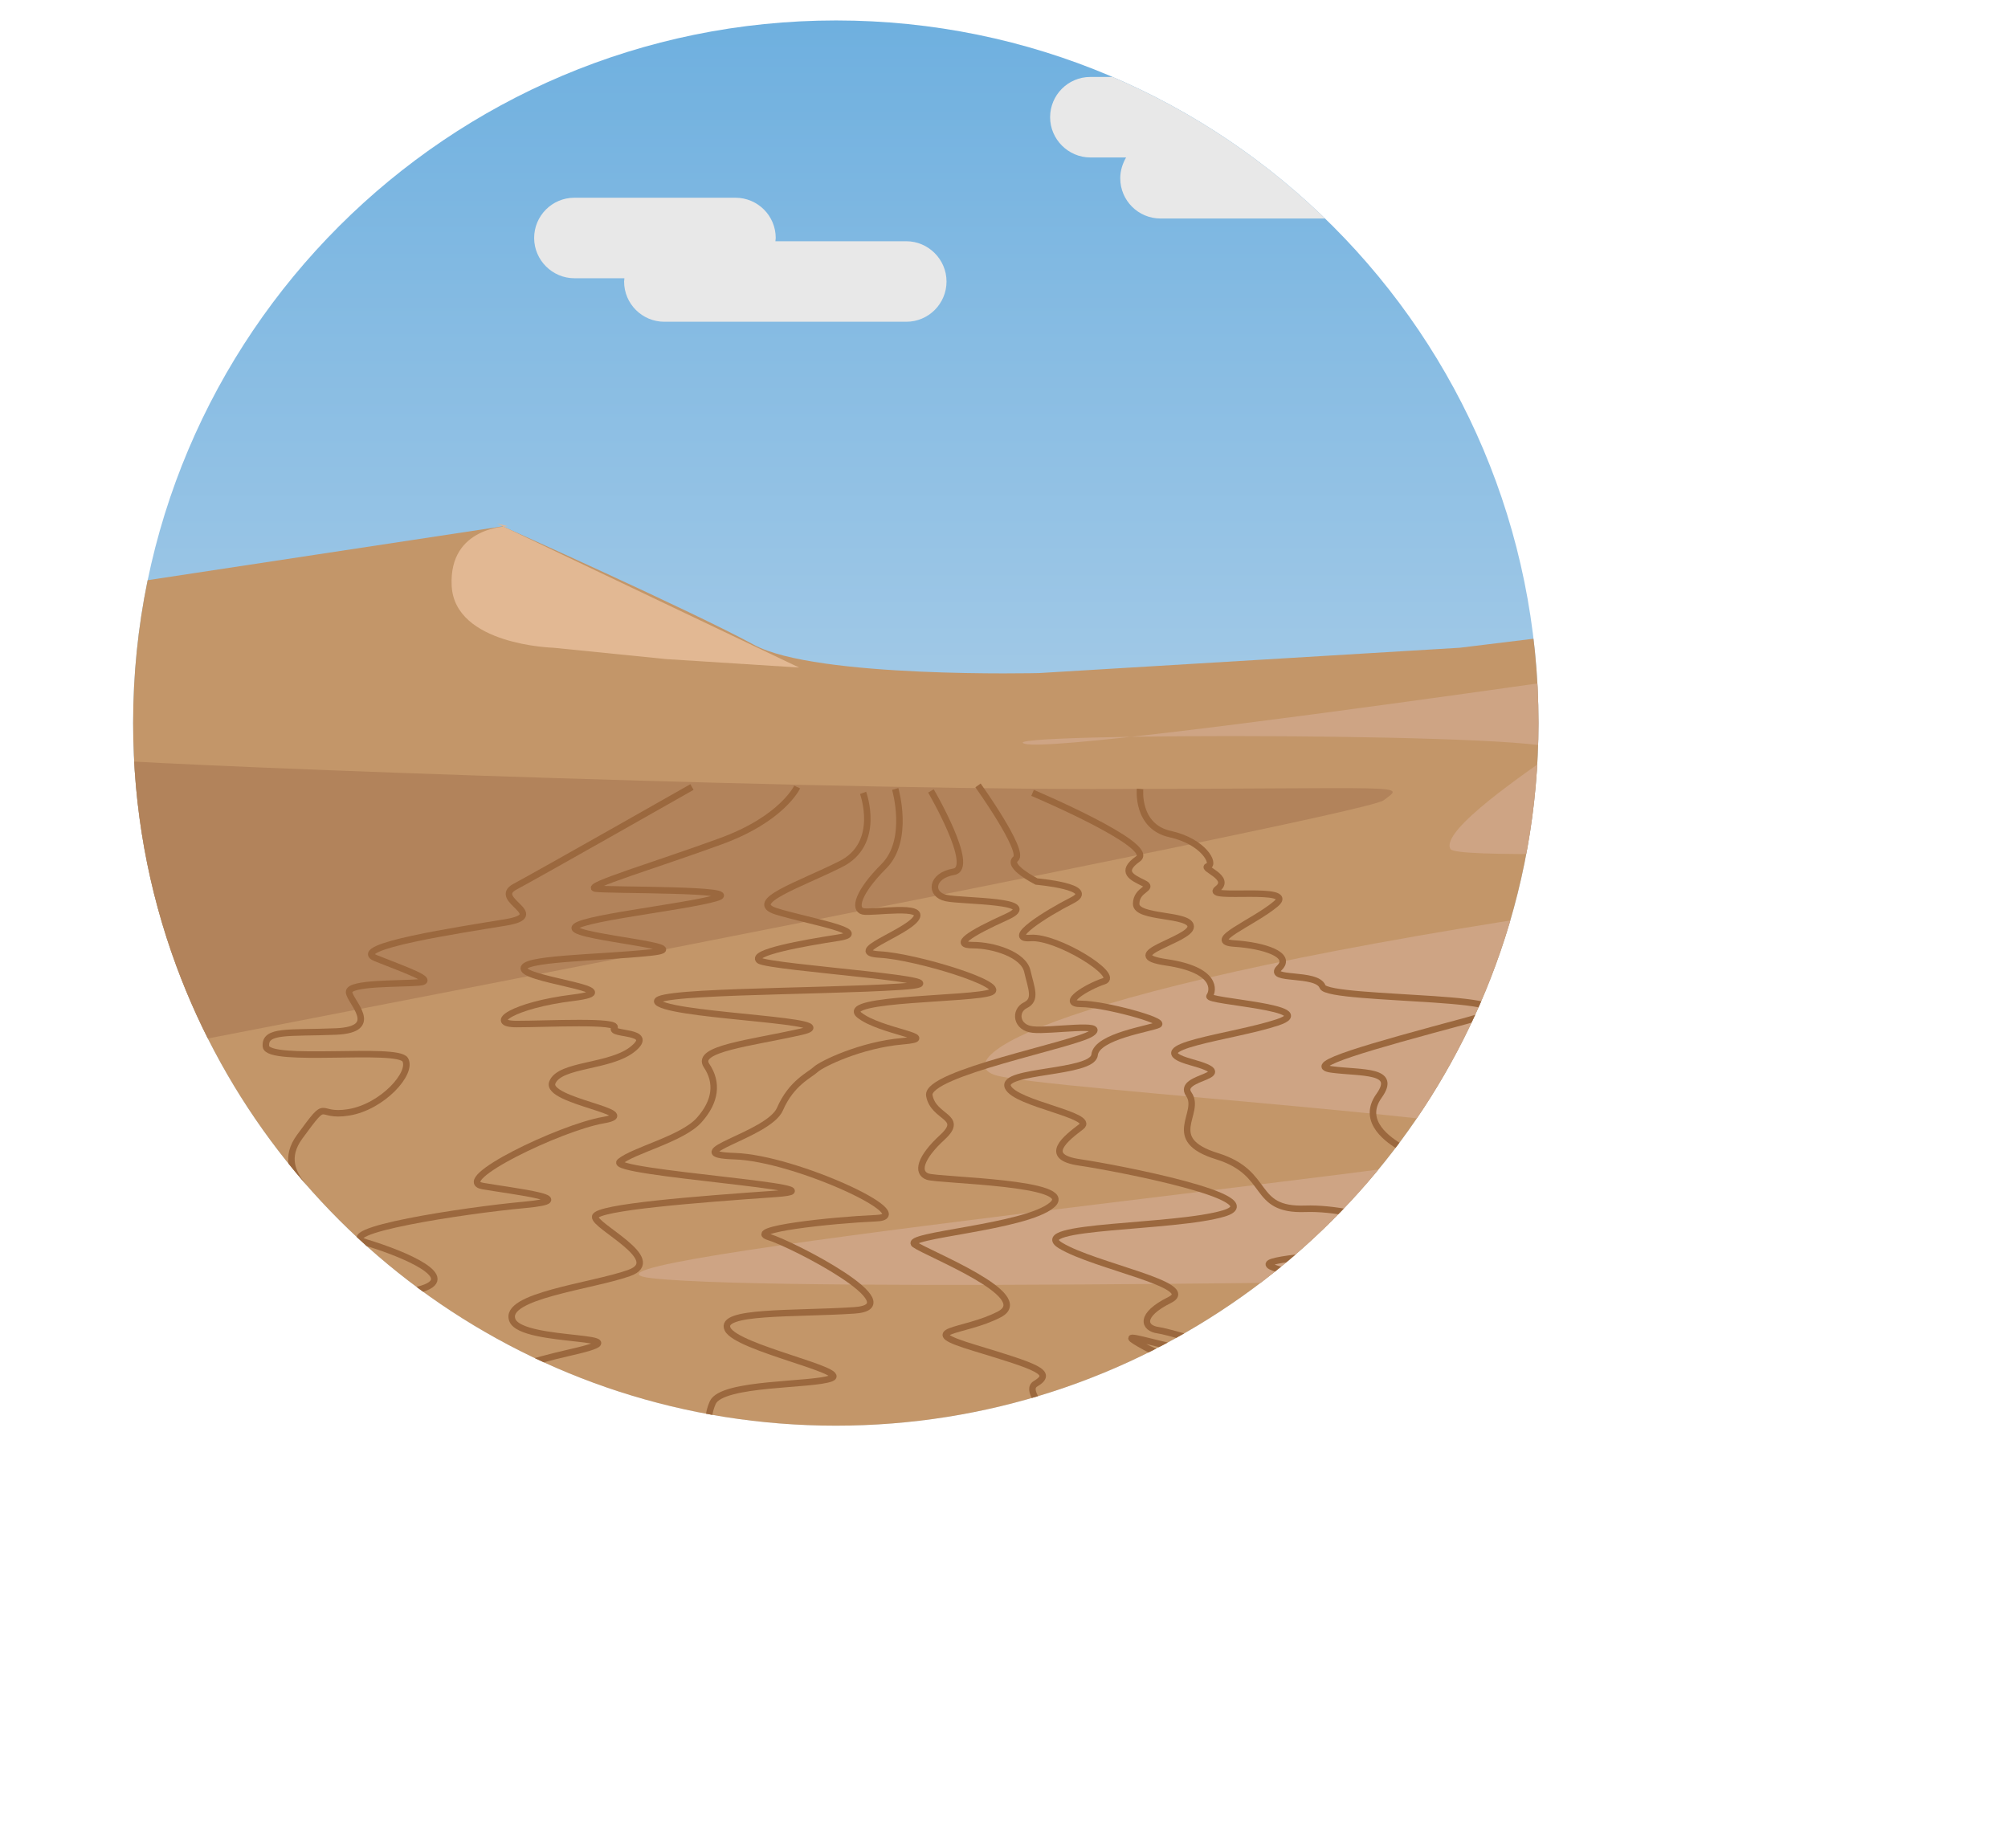 <?xml version="1.0" encoding="utf-8"?>
<!-- Generator: Adobe Illustrator 23.0.6, SVG Export Plug-In . SVG Version: 6.00 Build 0)  -->
<svg version="1.1" id="Capa_1" xmlns="http://www.w3.org/2000/svg" xmlns:xlink="http://www.w3.org/1999/xlink" x="0px" y="0px"
	 viewBox="0 0 618.4 569.2" style="enable-background:new 0 0 618.4 569.2;" xml:space="preserve">
<style type="text/css">
	.st0{clip-path:url(#SVGID_2_);}
	.st1{clip-path:url(#SVGID_4_);}
	.st2{fill:#954524;}
	.st3{fill:#A5756A;}
	.st4{fill:#592718;}
	.st5{fill:#441A11;}
	.st6{fill:#280E09;}
	.st7{opacity:0.89;clip-path:url(#SVGID_6_);}
	.st8{fill:#DD7F2A;}
	.st9{fill:#F4F3F2;}
	.st10{fill:#BA3C0F;}
	.st11{clip-path:url(#SVGID_8_);fill:#BC967D;}
	.st12{clip-path:url(#SVGID_10_);fill:#BC967D;}
	.st13{clip-path:url(#SVGID_12_);fill:#D1A288;}
	.st14{clip-path:url(#SVGID_14_);fill:url(#SVGID_15_);}
	.st15{clip-path:url(#SVGID_17_);fill:#A0918B;}
	.st16{clip-path:url(#SVGID_19_);fill:#BFB1AC;}
	.st17{clip-path:url(#SVGID_21_);fill:#BFB1AC;}
	.st18{clip-path:url(#SVGID_23_);fill:#E8E8E8;}
	.st19{clip-path:url(#SVGID_25_);fill:#DAE5EF;}
	.st20{clip-path:url(#SVGID_27_);fill:#DAE5EF;}
	.st21{clip-path:url(#SVGID_29_);}
	.st22{fill:#867971;}
	.st23{fill:none;stroke:#565351;stroke-width:2;stroke-miterlimit:10;}
	.st24{fill:#FFFFFF;}
	.st25{fill:#635852;}
	.st26{fill:#0097FE;}
	.st27{fill:none;stroke:#635852;stroke-width:2;stroke-miterlimit:10;}
	.st28{fill:#965636;}
	.st29{fill:none;stroke:#563A2E;stroke-width:7;stroke-miterlimit:10;}
	.st30{fill:none;stroke:#563A2E;stroke-width:2;stroke-miterlimit:10;}
	.st31{fill:#705C54;}
	.st32{fill:#847067;}
	.st33{fill:none;stroke:#705C54;stroke-width:3;stroke-miterlimit:10;}
	.st34{fill:none;stroke:#705C54;stroke-width:6;stroke-miterlimit:10;}
	.st35{fill:none;stroke:#6D3E2B;stroke-miterlimit:10;}
	.st36{fill:#563A2E;}
	.st37{clip-path:url(#SVGID_31_);}
	.st38{fill-rule:evenodd;clip-rule:evenodd;fill:#998675;}
	.st39{fill-rule:evenodd;clip-rule:evenodd;fill:#978474;}
	.st40{fill-rule:evenodd;clip-rule:evenodd;fill:#958372;}
	.st41{fill-rule:evenodd;clip-rule:evenodd;fill:#948171;}
	.st42{fill-rule:evenodd;clip-rule:evenodd;fill:#927F6F;}
	.st43{fill-rule:evenodd;clip-rule:evenodd;fill:#907E6E;}
	.st44{fill-rule:evenodd;clip-rule:evenodd;fill:#8E7C6C;}
	.st45{fill-rule:evenodd;clip-rule:evenodd;fill:#8C7A6B;}
	.st46{fill-rule:evenodd;clip-rule:evenodd;fill:#8B796A;}
	.st47{fill-rule:evenodd;clip-rule:evenodd;fill:#897768;}
	.st48{fill-rule:evenodd;clip-rule:evenodd;fill:#877567;}
	.st49{fill-rule:evenodd;clip-rule:evenodd;fill:#857465;}
	.st50{fill-rule:evenodd;clip-rule:evenodd;fill:#837264;}
	.st51{fill-rule:evenodd;clip-rule:evenodd;fill:#817062;}
	.st52{fill-rule:evenodd;clip-rule:evenodd;fill:#806F61;}
	.st53{fill-rule:evenodd;clip-rule:evenodd;fill:#7E6D60;}
	.st54{fill-rule:evenodd;clip-rule:evenodd;fill:#7C6B5E;}
	.st55{fill-rule:evenodd;clip-rule:evenodd;fill:#7A6A5D;}
	.st56{fill-rule:evenodd;clip-rule:evenodd;fill:#78685B;}
	.st57{fill-rule:evenodd;clip-rule:evenodd;fill:#77665A;}
	.st58{fill-rule:evenodd;clip-rule:evenodd;fill:#756558;}
	.st59{fill-rule:evenodd;clip-rule:evenodd;fill:#736357;}
	.st60{fill-rule:evenodd;clip-rule:evenodd;fill:url(#SVGID_32_);}
	.st61{fill-rule:evenodd;clip-rule:evenodd;fill:url(#SVGID_33_);}
	.st62{fill-rule:evenodd;clip-rule:evenodd;fill:url(#SVGID_34_);}
	.st63{fill-rule:evenodd;clip-rule:evenodd;fill:url(#SVGID_35_);}
	.st64{fill-rule:evenodd;clip-rule:evenodd;fill:url(#SVGID_36_);}
	.st65{fill-rule:evenodd;clip-rule:evenodd;fill:url(#SVGID_37_);}
	.st66{fill-rule:evenodd;clip-rule:evenodd;fill:url(#SVGID_38_);}
	.st67{fill-rule:evenodd;clip-rule:evenodd;fill:url(#SVGID_39_);}
	.st68{fill-rule:evenodd;clip-rule:evenodd;fill:url(#SVGID_40_);}
	.st69{fill-rule:evenodd;clip-rule:evenodd;fill:url(#SVGID_41_);}
	.st70{fill-rule:evenodd;clip-rule:evenodd;fill:url(#SVGID_42_);}
	.st71{fill-rule:evenodd;clip-rule:evenodd;fill:url(#SVGID_43_);}
	.st72{opacity:0.52;}
	.st73{fill-rule:evenodd;clip-rule:evenodd;fill:url(#SVGID_44_);}
	.st74{fill-rule:evenodd;clip-rule:evenodd;fill:url(#SVGID_45_);}
	.st75{fill-rule:evenodd;clip-rule:evenodd;fill:url(#SVGID_46_);}
	.st76{fill-rule:evenodd;clip-rule:evenodd;fill:url(#SVGID_47_);}
	.st77{fill-rule:evenodd;clip-rule:evenodd;fill:url(#SVGID_48_);}
	.st78{fill-rule:evenodd;clip-rule:evenodd;fill:url(#SVGID_49_);}
	.st79{fill-rule:evenodd;clip-rule:evenodd;fill:url(#SVGID_50_);}
	.st80{fill-rule:evenodd;clip-rule:evenodd;fill:url(#SVGID_51_);}
	.st81{fill-rule:evenodd;clip-rule:evenodd;fill:url(#SVGID_52_);}
	.st82{fill-rule:evenodd;clip-rule:evenodd;fill:url(#SVGID_53_);}
	.st83{fill-rule:evenodd;clip-rule:evenodd;fill:url(#SVGID_54_);}
	.st84{fill-rule:evenodd;clip-rule:evenodd;fill:url(#SVGID_55_);}
	.st85{fill-rule:evenodd;clip-rule:evenodd;fill:url(#SVGID_56_);}
	.st86{fill-rule:evenodd;clip-rule:evenodd;fill:url(#SVGID_57_);}
	.st87{fill-rule:evenodd;clip-rule:evenodd;fill:url(#SVGID_58_);}
	.st88{fill-rule:evenodd;clip-rule:evenodd;fill:url(#SVGID_59_);}
	.st89{fill-rule:evenodd;clip-rule:evenodd;fill:url(#SVGID_60_);}
	.st90{fill-rule:evenodd;clip-rule:evenodd;fill:url(#SVGID_61_);}
	.st91{fill-rule:evenodd;clip-rule:evenodd;fill:url(#SVGID_62_);}
	.st92{fill-rule:evenodd;clip-rule:evenodd;fill:url(#SVGID_63_);}
	.st93{fill-rule:evenodd;clip-rule:evenodd;fill:url(#SVGID_64_);}
	.st94{fill-rule:evenodd;clip-rule:evenodd;fill:url(#SVGID_65_);}
	.st95{fill-rule:evenodd;clip-rule:evenodd;fill:url(#SVGID_66_);}
	.st96{fill-rule:evenodd;clip-rule:evenodd;fill:url(#SVGID_67_);}
	.st97{fill-rule:evenodd;clip-rule:evenodd;fill:url(#SVGID_68_);}
	.st98{fill-rule:evenodd;clip-rule:evenodd;fill:url(#SVGID_69_);}
	.st99{fill-rule:evenodd;clip-rule:evenodd;fill:url(#SVGID_70_);}
	.st100{fill-rule:evenodd;clip-rule:evenodd;fill:url(#SVGID_71_);}
	.st101{fill-rule:evenodd;clip-rule:evenodd;fill:url(#SVGID_72_);}
	.st102{fill-rule:evenodd;clip-rule:evenodd;fill:url(#SVGID_73_);}
	.st103{fill-rule:evenodd;clip-rule:evenodd;fill:url(#SVGID_74_);}
	.st104{fill-rule:evenodd;clip-rule:evenodd;fill:url(#SVGID_75_);}
	.st105{fill-rule:evenodd;clip-rule:evenodd;fill:url(#SVGID_76_);}
	.st106{fill-rule:evenodd;clip-rule:evenodd;fill:url(#SVGID_77_);}
	.st107{fill-rule:evenodd;clip-rule:evenodd;fill:url(#SVGID_78_);}
	.st108{fill-rule:evenodd;clip-rule:evenodd;fill:url(#SVGID_79_);}
	.st109{fill-rule:evenodd;clip-rule:evenodd;fill:url(#SVGID_80_);}
	.st110{fill-rule:evenodd;clip-rule:evenodd;fill:url(#SVGID_81_);}
	.st111{fill-rule:evenodd;clip-rule:evenodd;fill:url(#SVGID_82_);}
	.st112{fill-rule:evenodd;clip-rule:evenodd;fill:url(#SVGID_83_);}
	.st113{fill-rule:evenodd;clip-rule:evenodd;fill:url(#SVGID_84_);}
	.st114{fill-rule:evenodd;clip-rule:evenodd;fill:url(#SVGID_85_);}
	.st115{fill-rule:evenodd;clip-rule:evenodd;fill:url(#SVGID_86_);}
	.st116{fill-rule:evenodd;clip-rule:evenodd;fill:url(#SVGID_87_);}
	.st117{fill-rule:evenodd;clip-rule:evenodd;fill:url(#SVGID_88_);}
	.st118{fill-rule:evenodd;clip-rule:evenodd;fill:url(#SVGID_89_);}
	.st119{fill-rule:evenodd;clip-rule:evenodd;fill:url(#SVGID_90_);}
	.st120{fill-rule:evenodd;clip-rule:evenodd;fill:url(#SVGID_91_);}
	.st121{fill-rule:evenodd;clip-rule:evenodd;fill:url(#SVGID_92_);}
	.st122{fill-rule:evenodd;clip-rule:evenodd;fill:url(#SVGID_93_);}
	.st123{fill-rule:evenodd;clip-rule:evenodd;fill:url(#SVGID_94_);}
	.st124{fill-rule:evenodd;clip-rule:evenodd;fill:url(#SVGID_95_);}
	.st125{clip-path:url(#SVGID_97_);}
	.st126{fill:url(#SVGID_98_);}
	.st127{fill:#6CD0F5;}
	.st128{fill:#69B8D4;}
	.st129{fill:none;}
	.st130{fill:#E8F7F6;}
	.st131{fill:#DFEFEE;}
	.st132{fill:#E3BB7C;}
	.st133{fill:#D3A56A;}
	.st134{fill:#F2F0ED;}
	.st135{fill:#DDD9D4;}
	.st136{fill:#644930;}
	.st137{fill:#C39669;}
	.st138{fill:#A87441;}
	.st139{fill:#555A4C;}
	.st140{fill:#49321F;}
	.st141{fill:#4A3729;}
	.st142{fill:#755A48;}
	.st143{fill:#865932;}
	.st144{fill:none;stroke:#C1916C;stroke-width:4;stroke-miterlimit:10;}
	.st145{fill:none;stroke:#F9F9F9;stroke-miterlimit:10;}
	.st146{fill:#E8E8E8;}
	.st147{clip-path:url(#SVGID_100_);}
	.st148{fill:url(#SVGID_101_);}
	.st149{fill:#8E8684;}
	.st150{fill:#6C5A46;}
	.st151{opacity:0.47;}
	.st152{fill:#AD9279;}
	.st153{fill:#382F27;}
	.st154{fill:#937A65;}
	.st155{fill:#514336;}
	.st156{fill:none;stroke:#514336;stroke-width:3;stroke-miterlimit:10;}
	.st157{fill:#5E4F3F;}
	.st158{fill:#846C57;}
	.st159{fill:#6E9967;}
	.st160{fill:#42913E;}
	.st161{fill:#6AAA60;}
	.st162{fill:#65A544;}
	.st163{fill:#777271;}
	.st164{fill:#5A8E3C;}
	.st165{fill:none;stroke:#545450;stroke-width:4;stroke-miterlimit:10;}
	.st166{fill:none;stroke:#545450;stroke-width:5;stroke-miterlimit:10;}
	.st167{fill:none;stroke:#545450;stroke-width:6;stroke-miterlimit:10;}
	.st168{fill:none;stroke:#545450;stroke-width:8;stroke-miterlimit:10;}
	.st169{fill:#44372C;}
	.st170{clip-path:url(#SVGID_103_);}
	.st171{clip-path:url(#SVGID_105_);}
	.st172{fill:url(#SVGID_106_);}
	.st173{fill:#66A8DA;}
	.st174{fill:#E2994C;}
	.st175{fill:#7F7E7C;}
	.st176{fill:#A8A59D;}
	.st177{fill:#7A8F35;}
	.st178{fill:#5E6B26;}
	.st179{fill:#D6D1CC;}
	.st180{fill:#AF947B;}
	.st181{fill:none;stroke:#AF947B;stroke-width:3;stroke-miterlimit:10;}
	.st182{fill:#EDECE8;}
	.st183{fill:#C6BDA8;}
	.st184{fill:none;stroke:#FFFFFF;stroke-width:3;stroke-miterlimit:10;}
	.st185{fill-rule:evenodd;clip-rule:evenodd;fill:#2B6DAF;}
	.st186{fill:none;stroke:#AAA69B;stroke-width:4;stroke-miterlimit:10;}
	.st187{fill-rule:evenodd;clip-rule:evenodd;fill:url(#SVGID_107_);}
	.st188{fill-rule:evenodd;clip-rule:evenodd;fill:url(#SVGID_108_);}
	.st189{fill-rule:evenodd;clip-rule:evenodd;fill:url(#SVGID_109_);}
	.st190{fill-rule:evenodd;clip-rule:evenodd;fill:url(#SVGID_110_);}
	.st191{fill-rule:evenodd;clip-rule:evenodd;fill:url(#SVGID_111_);}
	.st192{fill-rule:evenodd;clip-rule:evenodd;fill:url(#SVGID_112_);}
	.st193{fill-rule:evenodd;clip-rule:evenodd;fill:url(#SVGID_113_);}
	.st194{fill-rule:evenodd;clip-rule:evenodd;fill:url(#SVGID_114_);}
	.st195{fill-rule:evenodd;clip-rule:evenodd;fill:url(#SVGID_115_);}
	.st196{fill-rule:evenodd;clip-rule:evenodd;fill:url(#SVGID_116_);}
	.st197{fill-rule:evenodd;clip-rule:evenodd;fill:url(#SVGID_117_);}
	.st198{fill-rule:evenodd;clip-rule:evenodd;fill:url(#SVGID_118_);}
	.st199{fill-rule:evenodd;clip-rule:evenodd;fill:url(#SVGID_119_);}
	.st200{fill-rule:evenodd;clip-rule:evenodd;fill:url(#SVGID_120_);}
	.st201{fill-rule:evenodd;clip-rule:evenodd;fill:url(#SVGID_121_);}
	.st202{fill-rule:evenodd;clip-rule:evenodd;fill:url(#SVGID_122_);}
	.st203{fill-rule:evenodd;clip-rule:evenodd;fill:url(#SVGID_123_);}
	.st204{fill-rule:evenodd;clip-rule:evenodd;fill:url(#SVGID_124_);}
	.st205{fill-rule:evenodd;clip-rule:evenodd;fill:url(#SVGID_125_);}
	.st206{fill-rule:evenodd;clip-rule:evenodd;fill:url(#SVGID_126_);}
	.st207{fill-rule:evenodd;clip-rule:evenodd;fill:url(#SVGID_127_);}
	.st208{fill-rule:evenodd;clip-rule:evenodd;fill:url(#SVGID_128_);}
	.st209{fill-rule:evenodd;clip-rule:evenodd;fill:url(#SVGID_129_);}
	.st210{fill-rule:evenodd;clip-rule:evenodd;fill:url(#SVGID_130_);}
	.st211{fill-rule:evenodd;clip-rule:evenodd;fill:url(#SVGID_131_);}
	.st212{fill-rule:evenodd;clip-rule:evenodd;fill:url(#SVGID_132_);}
	.st213{fill-rule:evenodd;clip-rule:evenodd;fill:url(#SVGID_133_);}
	.st214{fill-rule:evenodd;clip-rule:evenodd;fill:url(#SVGID_134_);}
	.st215{fill-rule:evenodd;clip-rule:evenodd;fill:url(#SVGID_135_);}
	.st216{fill-rule:evenodd;clip-rule:evenodd;fill:url(#SVGID_136_);}
	.st217{fill-rule:evenodd;clip-rule:evenodd;fill:url(#SVGID_137_);}
	.st218{fill-rule:evenodd;clip-rule:evenodd;fill:url(#SVGID_138_);}
	.st219{fill-rule:evenodd;clip-rule:evenodd;fill:url(#SVGID_139_);}
	.st220{fill-rule:evenodd;clip-rule:evenodd;fill:url(#SVGID_140_);}
	.st221{fill-rule:evenodd;clip-rule:evenodd;fill:url(#SVGID_141_);}
	.st222{fill-rule:evenodd;clip-rule:evenodd;fill:url(#SVGID_142_);}
	.st223{fill-rule:evenodd;clip-rule:evenodd;fill:url(#SVGID_143_);}
	.st224{fill-rule:evenodd;clip-rule:evenodd;fill:url(#SVGID_144_);}
	.st225{fill-rule:evenodd;clip-rule:evenodd;fill:url(#SVGID_145_);}
	.st226{fill-rule:evenodd;clip-rule:evenodd;fill:url(#SVGID_146_);}
	.st227{fill-rule:evenodd;clip-rule:evenodd;fill:url(#SVGID_147_);}
	.st228{fill-rule:evenodd;clip-rule:evenodd;fill:url(#SVGID_148_);}
	.st229{fill-rule:evenodd;clip-rule:evenodd;fill:url(#SVGID_149_);}
	.st230{fill-rule:evenodd;clip-rule:evenodd;fill:url(#SVGID_150_);}
	.st231{fill-rule:evenodd;clip-rule:evenodd;fill:url(#SVGID_151_);}
	.st232{fill-rule:evenodd;clip-rule:evenodd;fill:url(#SVGID_152_);}
	.st233{fill-rule:evenodd;clip-rule:evenodd;fill:url(#SVGID_153_);}
	.st234{fill-rule:evenodd;clip-rule:evenodd;fill:url(#SVGID_154_);}
	.st235{fill-rule:evenodd;clip-rule:evenodd;fill:url(#SVGID_155_);}
	.st236{fill-rule:evenodd;clip-rule:evenodd;fill:url(#SVGID_156_);}
	.st237{fill-rule:evenodd;clip-rule:evenodd;fill:url(#SVGID_157_);}
	.st238{fill-rule:evenodd;clip-rule:evenodd;fill:url(#SVGID_158_);}
	.st239{fill-rule:evenodd;clip-rule:evenodd;fill:url(#SVGID_159_);}
	.st240{fill-rule:evenodd;clip-rule:evenodd;fill:url(#SVGID_160_);}
	.st241{fill-rule:evenodd;clip-rule:evenodd;fill:url(#SVGID_161_);}
	.st242{fill-rule:evenodd;clip-rule:evenodd;fill:url(#SVGID_162_);}
	.st243{fill-rule:evenodd;clip-rule:evenodd;fill:url(#SVGID_163_);}
	.st244{fill-rule:evenodd;clip-rule:evenodd;fill:url(#SVGID_164_);}
	.st245{fill-rule:evenodd;clip-rule:evenodd;fill:url(#SVGID_165_);}
	.st246{fill-rule:evenodd;clip-rule:evenodd;fill:url(#SVGID_166_);}
	.st247{fill-rule:evenodd;clip-rule:evenodd;fill:url(#SVGID_167_);}
	.st248{fill-rule:evenodd;clip-rule:evenodd;fill:url(#SVGID_168_);}
	.st249{fill-rule:evenodd;clip-rule:evenodd;fill:url(#SVGID_169_);}
	.st250{fill-rule:evenodd;clip-rule:evenodd;fill:url(#SVGID_170_);}
	.st251{fill-rule:evenodd;clip-rule:evenodd;fill:url(#SVGID_171_);}
	.st252{fill-rule:evenodd;clip-rule:evenodd;fill:url(#SVGID_172_);}
	.st253{fill-rule:evenodd;clip-rule:evenodd;fill:url(#SVGID_173_);}
	.st254{fill-rule:evenodd;clip-rule:evenodd;fill:url(#SVGID_174_);}
	.st255{fill-rule:evenodd;clip-rule:evenodd;fill:url(#SVGID_175_);}
	.st256{fill-rule:evenodd;clip-rule:evenodd;fill:url(#SVGID_176_);}
	.st257{fill-rule:evenodd;clip-rule:evenodd;fill:url(#SVGID_177_);}
	.st258{fill-rule:evenodd;clip-rule:evenodd;fill:url(#SVGID_178_);}
	.st259{fill-rule:evenodd;clip-rule:evenodd;fill:url(#SVGID_179_);}
	.st260{fill-rule:evenodd;clip-rule:evenodd;fill:url(#SVGID_180_);}
	.st261{fill-rule:evenodd;clip-rule:evenodd;fill:url(#SVGID_181_);}
	.st262{fill-rule:evenodd;clip-rule:evenodd;fill:url(#SVGID_182_);}
	.st263{fill-rule:evenodd;clip-rule:evenodd;fill:url(#SVGID_183_);}
	.st264{fill-rule:evenodd;clip-rule:evenodd;fill:url(#SVGID_184_);}
	.st265{fill-rule:evenodd;clip-rule:evenodd;fill:url(#SVGID_185_);}
	.st266{fill-rule:evenodd;clip-rule:evenodd;fill:url(#SVGID_186_);}
	.st267{fill-rule:evenodd;clip-rule:evenodd;fill:url(#SVGID_187_);}
	.st268{fill-rule:evenodd;clip-rule:evenodd;fill:url(#SVGID_188_);}
	.st269{fill-rule:evenodd;clip-rule:evenodd;fill:url(#SVGID_189_);}
	.st270{fill-rule:evenodd;clip-rule:evenodd;fill:url(#SVGID_190_);}
	.st271{fill-rule:evenodd;clip-rule:evenodd;fill:url(#SVGID_191_);}
	.st272{fill-rule:evenodd;clip-rule:evenodd;fill:url(#SVGID_192_);}
	.st273{fill-rule:evenodd;clip-rule:evenodd;fill:url(#SVGID_193_);}
	.st274{fill-rule:evenodd;clip-rule:evenodd;fill:url(#SVGID_194_);}
	.st275{fill-rule:evenodd;clip-rule:evenodd;fill:url(#SVGID_195_);}
	.st276{fill-rule:evenodd;clip-rule:evenodd;fill:url(#SVGID_196_);}
	.st277{fill-rule:evenodd;clip-rule:evenodd;fill:url(#SVGID_197_);}
	.st278{fill-rule:evenodd;clip-rule:evenodd;fill:url(#SVGID_198_);}
	.st279{fill-rule:evenodd;clip-rule:evenodd;fill:url(#SVGID_199_);}
	.st280{fill-rule:evenodd;clip-rule:evenodd;fill:url(#SVGID_200_);}
	.st281{fill-rule:evenodd;clip-rule:evenodd;fill:url(#SVGID_201_);}
	.st282{fill-rule:evenodd;clip-rule:evenodd;fill:url(#SVGID_202_);}
	.st283{fill-rule:evenodd;clip-rule:evenodd;fill:url(#SVGID_203_);}
	.st284{fill-rule:evenodd;clip-rule:evenodd;fill:url(#SVGID_204_);}
	.st285{fill-rule:evenodd;clip-rule:evenodd;fill:url(#SVGID_205_);}
	.st286{fill-rule:evenodd;clip-rule:evenodd;fill:url(#SVGID_206_);}
	.st287{fill-rule:evenodd;clip-rule:evenodd;fill:url(#SVGID_207_);}
	.st288{fill-rule:evenodd;clip-rule:evenodd;fill:url(#SVGID_208_);}
	.st289{fill-rule:evenodd;clip-rule:evenodd;fill:url(#SVGID_209_);}
	.st290{fill-rule:evenodd;clip-rule:evenodd;fill:url(#SVGID_210_);}
	.st291{fill-rule:evenodd;clip-rule:evenodd;fill:url(#SVGID_211_);}
	.st292{fill-rule:evenodd;clip-rule:evenodd;fill:url(#SVGID_212_);}
	.st293{fill-rule:evenodd;clip-rule:evenodd;fill:url(#SVGID_213_);}
	.st294{fill-rule:evenodd;clip-rule:evenodd;fill:url(#SVGID_214_);}
	.st295{fill-rule:evenodd;clip-rule:evenodd;fill:url(#SVGID_215_);}
	.st296{fill-rule:evenodd;clip-rule:evenodd;fill:url(#SVGID_216_);}
	.st297{fill-rule:evenodd;clip-rule:evenodd;fill:url(#SVGID_217_);}
	.st298{fill-rule:evenodd;clip-rule:evenodd;fill:url(#SVGID_218_);}
	.st299{fill-rule:evenodd;clip-rule:evenodd;fill:url(#SVGID_219_);}
	.st300{fill-rule:evenodd;clip-rule:evenodd;fill:url(#SVGID_220_);}
	.st301{fill-rule:evenodd;clip-rule:evenodd;fill:url(#SVGID_221_);}
	.st302{fill-rule:evenodd;clip-rule:evenodd;fill:url(#SVGID_222_);}
	.st303{fill-rule:evenodd;clip-rule:evenodd;fill:url(#SVGID_223_);}
	.st304{fill-rule:evenodd;clip-rule:evenodd;fill:url(#SVGID_224_);}
	.st305{fill-rule:evenodd;clip-rule:evenodd;fill:url(#SVGID_225_);}
	.st306{fill-rule:evenodd;clip-rule:evenodd;fill:url(#SVGID_226_);}
	.st307{fill-rule:evenodd;clip-rule:evenodd;fill:url(#SVGID_227_);}
	.st308{fill-rule:evenodd;clip-rule:evenodd;fill:url(#SVGID_228_);}
	.st309{fill-rule:evenodd;clip-rule:evenodd;fill:url(#SVGID_229_);}
	.st310{fill-rule:evenodd;clip-rule:evenodd;fill:url(#SVGID_230_);}
	.st311{fill-rule:evenodd;clip-rule:evenodd;fill:url(#SVGID_231_);}
	.st312{fill-rule:evenodd;clip-rule:evenodd;fill:url(#SVGID_232_);}
	.st313{fill-rule:evenodd;clip-rule:evenodd;fill:url(#SVGID_233_);}
	.st314{fill-rule:evenodd;clip-rule:evenodd;fill:url(#SVGID_234_);}
	.st315{fill-rule:evenodd;clip-rule:evenodd;fill:url(#SVGID_235_);}
	.st316{fill-rule:evenodd;clip-rule:evenodd;fill:url(#SVGID_236_);}
	.st317{fill-rule:evenodd;clip-rule:evenodd;fill:url(#SVGID_237_);}
	.st318{fill-rule:evenodd;clip-rule:evenodd;fill:url(#SVGID_238_);}
	.st319{fill-rule:evenodd;clip-rule:evenodd;fill:url(#SVGID_239_);}
	.st320{fill-rule:evenodd;clip-rule:evenodd;fill:url(#SVGID_240_);}
	.st321{fill-rule:evenodd;clip-rule:evenodd;fill:url(#SVGID_241_);}
	.st322{fill-rule:evenodd;clip-rule:evenodd;fill:url(#SVGID_242_);}
	.st323{fill-rule:evenodd;clip-rule:evenodd;fill:url(#SVGID_243_);}
	.st324{fill-rule:evenodd;clip-rule:evenodd;fill:url(#SVGID_244_);}
	.st325{fill-rule:evenodd;clip-rule:evenodd;fill:url(#SVGID_245_);}
	.st326{fill-rule:evenodd;clip-rule:evenodd;fill:url(#SVGID_246_);}
	.st327{fill-rule:evenodd;clip-rule:evenodd;fill:url(#SVGID_247_);}
	.st328{fill-rule:evenodd;clip-rule:evenodd;fill:url(#SVGID_248_);}
	.st329{fill-rule:evenodd;clip-rule:evenodd;fill:url(#SVGID_249_);}
	.st330{fill-rule:evenodd;clip-rule:evenodd;fill:url(#SVGID_250_);}
	.st331{fill-rule:evenodd;clip-rule:evenodd;fill:url(#SVGID_251_);}
	.st332{fill-rule:evenodd;clip-rule:evenodd;fill:url(#SVGID_252_);}
	.st333{fill-rule:evenodd;clip-rule:evenodd;fill:url(#SVGID_253_);}
	.st334{fill-rule:evenodd;clip-rule:evenodd;fill:url(#SVGID_254_);}
	.st335{fill-rule:evenodd;clip-rule:evenodd;fill:url(#SVGID_255_);}
	.st336{fill-rule:evenodd;clip-rule:evenodd;fill:url(#SVGID_256_);}
	.st337{fill-rule:evenodd;clip-rule:evenodd;fill:url(#SVGID_257_);}
	.st338{fill-rule:evenodd;clip-rule:evenodd;fill:url(#SVGID_258_);}
	.st339{fill-rule:evenodd;clip-rule:evenodd;fill:url(#SVGID_259_);}
	.st340{fill-rule:evenodd;clip-rule:evenodd;fill:url(#SVGID_260_);}
	.st341{fill-rule:evenodd;clip-rule:evenodd;fill:url(#SVGID_261_);}
	.st342{fill-rule:evenodd;clip-rule:evenodd;fill:url(#SVGID_262_);}
	.st343{fill-rule:evenodd;clip-rule:evenodd;fill:url(#SVGID_263_);}
	.st344{fill-rule:evenodd;clip-rule:evenodd;fill:url(#SVGID_264_);}
	.st345{fill-rule:evenodd;clip-rule:evenodd;fill:url(#SVGID_265_);}
	.st346{fill-rule:evenodd;clip-rule:evenodd;fill:url(#SVGID_266_);}
	.st347{fill-rule:evenodd;clip-rule:evenodd;fill:url(#SVGID_267_);}
	.st348{fill-rule:evenodd;clip-rule:evenodd;fill:url(#SVGID_268_);}
	.st349{fill-rule:evenodd;clip-rule:evenodd;fill:url(#SVGID_269_);}
	.st350{fill-rule:evenodd;clip-rule:evenodd;fill:url(#SVGID_270_);}
	.st351{fill-rule:evenodd;clip-rule:evenodd;fill:url(#SVGID_271_);}
	.st352{fill-rule:evenodd;clip-rule:evenodd;fill:url(#SVGID_272_);}
	.st353{fill-rule:evenodd;clip-rule:evenodd;fill:url(#SVGID_273_);}
	.st354{fill-rule:evenodd;clip-rule:evenodd;fill:url(#SVGID_274_);}
	.st355{fill-rule:evenodd;clip-rule:evenodd;fill:url(#SVGID_275_);}
	.st356{fill-rule:evenodd;clip-rule:evenodd;fill:url(#SVGID_276_);}
	.st357{fill-rule:evenodd;clip-rule:evenodd;fill:url(#SVGID_277_);}
	.st358{fill-rule:evenodd;clip-rule:evenodd;fill:url(#SVGID_278_);}
	.st359{fill-rule:evenodd;clip-rule:evenodd;fill:url(#SVGID_279_);}
	.st360{fill-rule:evenodd;clip-rule:evenodd;fill:url(#SVGID_280_);}
	.st361{fill-rule:evenodd;clip-rule:evenodd;fill:url(#SVGID_281_);}
	.st362{fill-rule:evenodd;clip-rule:evenodd;fill:url(#SVGID_282_);}
	.st363{fill-rule:evenodd;clip-rule:evenodd;fill:url(#SVGID_283_);}
	.st364{fill-rule:evenodd;clip-rule:evenodd;fill:url(#SVGID_284_);}
	.st365{fill-rule:evenodd;clip-rule:evenodd;fill:url(#SVGID_285_);}
	.st366{fill-rule:evenodd;clip-rule:evenodd;fill:url(#SVGID_286_);}
	.st367{fill-rule:evenodd;clip-rule:evenodd;fill:url(#SVGID_287_);}
	.st368{fill-rule:evenodd;clip-rule:evenodd;fill:url(#SVGID_288_);}
	.st369{fill-rule:evenodd;clip-rule:evenodd;fill:url(#SVGID_289_);}
	.st370{fill-rule:evenodd;clip-rule:evenodd;fill:url(#SVGID_290_);}
	.st371{fill-rule:evenodd;clip-rule:evenodd;fill:url(#SVGID_291_);}
	.st372{fill-rule:evenodd;clip-rule:evenodd;fill:url(#SVGID_292_);}
	.st373{fill-rule:evenodd;clip-rule:evenodd;fill:url(#SVGID_293_);}
	.st374{fill-rule:evenodd;clip-rule:evenodd;fill:url(#SVGID_294_);}
	.st375{fill-rule:evenodd;clip-rule:evenodd;fill:url(#SVGID_295_);}
	.st376{fill-rule:evenodd;clip-rule:evenodd;fill:url(#SVGID_296_);}
	.st377{fill-rule:evenodd;clip-rule:evenodd;fill:url(#SVGID_297_);}
	.st378{fill-rule:evenodd;clip-rule:evenodd;fill:url(#SVGID_298_);}
	.st379{fill:#A8EBFA;}
	.st380{fill:#7ED8F6;}
	.st381{fill:#DAE5EF;}
	.st382{clip-path:url(#SVGID_300_);}
	.st383{fill:url(#SVGID_301_);}
	.st384{fill:#2B2524;}
	.st385{fill:#141212;}
	.st386{fill:#C0A47F;}
	.st387{fill:#3A3D4E;}
	.st388{fill:#435628;}
	.st389{fill:#293515;}
	.st390{fill:#F5855D;}
	.st391{fill:#BCA899;}
	.st392{fill:#998473;}
	.st393{fill:#65A844;}
	.st394{fill:#93793D;}
	.st395{fill:#5C9340;}
	.st396{clip-path:url(#SVGID_303_);fill:url(#SVGID_304_);}
	.st397{clip-path:url(#SVGID_306_);fill:#E8E8E8;}
	.st398{clip-path:url(#SVGID_308_);fill:#E8E8E8;}
	.st399{clip-path:url(#SVGID_312_);}
	.st400{fill:#CEA484;}
	.st401{fill:#E2B893;}
	.st402{fill:#B2835B;}
	.st403{fill:none;stroke:#9B683E;stroke-width:2;stroke-miterlimit:10;}
	.st404{clip-path:url(#SVGID_314_);}
	.st405{fill:#AF8275;}
	.st406{fill:#7C4E40;}
	.st407{clip-path:url(#SVGID_316_);}
	.st408{fill:#595759;}
	.st409{fill:#5584B0;}
	.st410{fill:url(#SVGID_317_);}
	.st411{fill:#FCFCFC;}
	.st412{opacity:0.5;fill:#A4D3F4;enable-background:new    ;}
	.st413{fill:#050505;}
	.st414{opacity:0.69;}
	.st415{clip-path:url(#SVGID_319_);}
	.st416{fill:url(#SVGID_320_);}
	.st417{clip-path:url(#SVGID_322_);}
	.st418{fill:#5C993C;}
	.st419{fill:#88C663;}
	.st420{fill:#406329;}
	.st421{fill:#B29312;}
	.st422{fill:none;stroke:#913A13;stroke-width:2;stroke-miterlimit:10;}
	.st423{fill:#A50A6A;}
	.st424{fill:#C40072;}
	.st425{clip-path:url(#SVGID_324_);}
	.st426{fill:#98D873;}
</style>
<g>
	<g>
		<defs>
			<path id="SVGID_302_" d="M257.5,6.3C137.9,6.3,41,103.2,41,222.7c0,26.3,4.7,51.5,13.3,74.8l0,0
				c30.5,82.7,109.9,141.6,203.1,141.6c93.2,0,172.7-58.9,203.1-141.6l0,0c8.6-23.3,13.3-48.5,13.3-74.8
				C473.9,103.2,377,6.3,257.5,6.3z"/>
		</defs>
		<clipPath id="SVGID_2_">
			<use xlink:href="#SVGID_302_"  style="overflow:visible;"/>
		</clipPath>
		
			<linearGradient id="SVGID_4_" gradientUnits="userSpaceOnUse" x1="257.446" y1="2476.459" x2="257.446" y2="2920.99" gradientTransform="matrix(1 0 0 -1 0 2920.99)">
			<stop  offset="0" style="stop-color:#DAE5EF"/>
			<stop  offset="1" style="stop-color:#6DAFDF"/>
		</linearGradient>
		<rect x="35.2" style="clip-path:url(#SVGID_2_);fill:url(#SVGID_4_);" width="444.5" height="444.5"/>
	</g>
	<g>
		<defs>
			<path id="SVGID_305_" d="M257.5,6.3C137.9,6.3,41,103.2,41,222.7c0,26.3,4.7,51.5,13.3,74.8l0,0
				c30.5,82.7,109.9,141.6,203.1,141.6c93.2,0,172.7-58.9,203.1-141.6l0,0c8.6-23.3,13.3-48.5,13.3-74.8
				C473.9,103.2,377,6.3,257.5,6.3z"/>
		</defs>
		<clipPath id="SVGID_6_">
			<use xlink:href="#SVGID_305_"  style="overflow:visible;"/>
		</clipPath>
		<path style="clip-path:url(#SVGID_6_);fill:#E8E8E8;" d="M176.9,85.7h15.4c0,0.3-0.1,0.7-0.1,1c0,6.9,5.6,12.4,12.4,12.4h74.5
			c6.9,0,12.4-5.6,12.4-12.4s-5.6-12.4-12.4-12.4h-40.3c0-0.3,0.1-0.7,0.1-1c0-6.9-5.6-12.4-12.4-12.4h-49.6
			c-6.9,0-12.4,5.6-12.4,12.4S170.1,85.7,176.9,85.7z"/>
	</g>
	<g>
		<defs>
			<path id="SVGID_307_" d="M257.5,6.3C137.9,6.3,41,103.2,41,222.7c0,26.3,4.7,51.5,13.3,74.8l0,0
				c30.5,82.7,109.9,141.6,203.1,141.6c93.2,0,172.7-58.9,203.1-141.6l0,0c8.6-23.3,13.3-48.5,13.3-74.8
				C473.9,103.2,377,6.3,257.5,6.3z"/>
		</defs>
		<clipPath id="SVGID_8_">
			<use xlink:href="#SVGID_307_"  style="overflow:visible;"/>
		</clipPath>
		<path style="clip-path:url(#SVGID_8_);fill:#E8E8E8;" d="M388.7,9.4c-6.9,0-12.4,5.6-12.4,12.4c0,0.7,0.1,1.3,0.2,1.9h-40.7
			c-6.9,0-12.4,5.6-12.4,12.4s5.6,12.4,12.4,12.4h11c-1.1,1.9-1.8,4.1-1.8,6.4c0,6.9,5.6,12.4,12.4,12.4h122.4v-58L388.7,9.4
			L388.7,9.4z"/>
	</g>
	<g>
		<defs>
			<path id="SVGID_309_" d="M257.5,6.3C137.9,6.3,41,103.2,41,222.7c0,26.3,4.7,51.5,13.3,74.8l0,0
				c30.5,82.7,109.9,141.6,203.1,141.6c93.2,0,172.7-58.9,203.1-141.6l0,0c8.6-23.3,13.3-48.5,13.3-74.8
				C473.9,103.2,377,6.3,257.5,6.3z"/>
		</defs>
		<clipPath id="SVGID_10_">
			<use xlink:href="#SVGID_309_"  style="overflow:visible;"/>
		</clipPath>
	</g>
	<g>
		<defs>
			<path id="SVGID_311_" d="M257.5,6.3C137.9,6.3,41,103.2,41,222.7c0,26.3,4.7,51.5,13.3,74.8l0,0
				c30.5,82.7,109.9,141.6,203.1,141.6c93.2,0,172.7-58.9,203.1-141.6l0,0c8.6-23.3,13.3-48.5,13.3-74.8
				C473.9,103.2,377,6.3,257.5,6.3z"/>
		</defs>
		<clipPath id="SVGID_12_">
			<use xlink:href="#SVGID_311_"  style="overflow:visible;"/>
		</clipPath>
		<g style="clip-path:url(#SVGID_12_);">
			<path class="st137" d="M0,185.6l154.8-23.5c0,0,58.3,26.1,77.4,36.5c19.1,10.4,87.8,8.7,87.8,8.7l129.6-7.8L584.4,183v386.1H12.2
				L0,185.6z"/>
			<path class="st400" d="M576.6,195.5c0,0-247,37.1-260.9,33.6c-13.9-3.5,171.6-3.5,163.5,2.3c-8.1,5.8-35.9,24.4-32.5,30.1
				s223.8-8.1,48.7,17.4s-202.9,47.5-189,52.2c13.9,4.6,192.5,15.1,165.8,22c-26.7,7-313.1,35.9-271.3,40.6
				c41.7,4.6,280.6,0,293.4,0s124.1-17.4,124.1-17.4L576.6,195.5z"/>
			<path class="st401" d="M156.5,162.1c0,0-18.3,0-17.4,18.3s31.3,19.1,31.3,19.1l34.8,3.5l40.9,2.6l-93.1-44.4"/>
			<path class="st402" d="M2.6,331.7c0,0,416.6-80,423.5-85.2s8.7-3.5-89.6-3.5S33.9,235.2,27,233.5c-7-1.7-23.5-4.3-23.5-4.3
				L2.6,331.7z"/>
			<path class="st403" d="M265.8,244.2c0,0,5.8,15.7-7,22c-12.8,6.4-29,11.6-19.7,14.5s30.1,6.4,19.1,8.1s-27.2,4.6-24.4,7
				c2.9,2.3,69.6,6.4,43.5,8.1c-26.1,1.7-81.8,1.2-74.2,5.2c7.5,4.1,59.1,5.2,43.5,8.7s-32.5,5.2-29,10.4s2.9,11-2.3,16.8
				s-20.3,9.3-24.4,12.8c-4.1,3.5,72.5,8.1,48.1,9.9c-24.4,1.7-55.1,4.1-55.7,7c-0.6,2.9,22,13.3,10.4,17.4
				c-11.6,4.1-38.8,7-35.9,14.5c2.9,7.5,43.5,4.1,18,9.9S140,428.6,140,432s-8.1,8.1-5.8,11"/>
			<path class="st403" d="M275.7,243c0,0,4.6,15.7-3.5,23.8s-9.3,13.3-6.4,13.9c2.9,0.6,19.7-2.3,16.2,2.3s-22,10.4-11,11
				s39.4,9.3,34.2,11.6s-47,1.7-40.6,7c6.4,5.2,26.1,7,13.3,8.1s-24.9,7-26.7,8.7s-7.5,4.1-11,12.2c-3.5,8.1-32.5,13.9-13.9,14.5
				s57.4,18.6,43.5,19.1c-13.9,0.6-40.6,3.5-33,5.8c7.5,2.3,44.6,21.5,26.1,22.6c-18.6,1.2-41.7,0-38.8,5.8s37.7,12.8,31.9,15.1
				s-33.6,1.2-36.5,7.5c-2.9,6.4-0.6,14.5,1.2,17.4c1.7,2.9,4.6,11.6,4.6,11.6"/>
			<path class="st403" d="M286.7,243.6c0,0,13.9,23.8,7,24.9c-7,1.2-7.5,7-2.3,8.1s30.1,0.6,18.6,5.8s-16.8,8.7-10.4,8.7
				c6.4,0,15.7,2.9,16.8,8.1c1.2,5.2,2.9,8.7-0.6,10.4s-2.9,7,2.3,7.5c5.2,0.6,23.2-2.3,18,1.2s-51,12.2-49.9,19.1
				c1.2,7,11,6.4,4.1,12.8c-7,6.4-8.1,11-4.6,12.2s46.4,1.7,38.3,8.7c-8.1,7-46.4,9.3-42.3,12.2c4.1,2.9,37.1,15.7,26.1,21.5
				c-11,5.8-26.7,4.6-7.5,10.4c19.1,5.8,24.4,7.5,18.6,11s16.8,20.3,16.8,25.5s13.9,1.2,13.9,1.2"/>
			<path class="st403" d="M301.2,241.9c0,0,14.5,20.3,11.6,22.6s6.4,7,6.4,7s19.1,1.7,11,5.8s-20.9,12.2-12.8,11.6
				c8.1-0.6,27.8,11.6,22.6,13.3c-5.2,1.7-13.9,7-7,7c7,0,26.1,5.2,23.8,6.4s-19.1,3.5-19.7,9.3s-29,4.6-26.7,9.9
				c2.3,5.2,27.2,8.7,22.6,12.2s-12.2,9.3-0.6,11c11.6,1.7,59.7,11,44.6,15.7c-15.1,4.6-60.9,3.5-50.4,9.9s42.9,12.2,33.6,16.8
				s-8.1,8.7-3.5,9.3s45.2,12.8,21.5,8.7s-37.1-9.9-25.5-3.5c11.6,6.4,59.7,14.5,48.1,15.7s-37.7,2.3-16.8,7
				c20.9,4.6,31.3,9.9,26.7,11c-4.6,1.2-12.8,5.2-2.3,5.8s13.9,1.2,13.9,1.2"/>
			<path class="st403" d="M318,244.2c0,0,38.3,16.2,32.5,20.3c-5.8,4.1-1.7,5.8,1.7,7.5c3.5,1.7-2.3,1.7-2.3,6.4
				c0,4.6,16.8,2.9,16.8,7s-23.2,8.7-7.5,11s14.5,8.7,13.3,10.4s34.8,3.5,20.9,8.1c-13.9,4.6-43.5,7.5-26.7,12.2
				c16.8,4.6-4.6,4.1-0.6,9.9c4.1,5.8-8.1,13.9,8.7,19.1s10.4,16.8,27.2,16.2s47.5,9.9,18.6,12.8c-29,2.9-35.9,3.5-24.9,6.4
				s71.9,7.5,40,11.6s-39.4,8.1-21.5,9.9c18,1.7,43.5,11.6,32.5,12.8c-11,1.2-33,8.7-11,9.3s22.6,5.2,16.2,10.4
				c-6.4,5.2,44.1,9.3,44.1,9.3"/>
			<path class="st403" d="M245.5,242.4c0,0-4.6,9.9-23.8,16.8c-19.1,7-42.3,13.9-38.3,14.5c4.1,0.6,47,0,37.1,2.9
				s-44.1,6.4-43.5,9.3s39.4,5.8,23.2,7.5s-40.6,1.7-38.8,5.2s33.6,6.4,15.1,8.7c-18.6,2.3-26.7,8.1-17.4,8.1s31.9-1.2,30.1,1.2
				c-1.7,2.3,12.8,0.6,5.8,6.4s-22.6,4.6-24.9,10.4s29,9.3,15.7,11.6c-13.3,2.3-47,18.6-37.1,20.3c9.9,1.7,31.3,4.1,12.8,5.8
				c-18.6,1.7-60.3,8.1-48.7,11.6s29.6,11,16.2,14.5c-13.3,3.5-8.1,9.9-18,15.1c-9.9,5.2,70.7-2.3,18.6,5.2s-73.1,15.1-64.9,17.4
				s41.7,4.1,23.8,7c-18,2.9-22.6,4.6-22.6,4.6"/>
			<path class="st403" d="M351.1,243c0,0-1.2,11.6,9.3,13.9c10.4,2.3,13.9,9.3,11.6,9.9c-2.3,0.6,7.5,3.5,2.9,7s24.9-1.2,18,4.6
				s-22,11.6-12.8,12.2c9.3,0.6,18,3.5,13.9,7.5c-4.1,4.1,11.6,1.2,13.3,5.8s74.8,2.3,44.6,10.4c-30.1,8.1-51,13.9-41.7,15.1
				c9.3,1.2,20.3,0,14.5,8.1s3.5,13.9,6.4,15.7c2.9,1.7,34.8,0.6,26.1,8.1s1.7,7.5,12.8,11.6s29,11.6,22.6,14.5s4.6,14.5,9.3,15.7
				c4.6,1.2-9.9,1.2-7,5.2s48.7,14.5,48.7,16.8s-15.7,1.2-11.6,8.1c4.1,7,38.8,13.9,38.8,13.9"/>
			<path class="st403" d="M213.1,242.4c0,0-47,26.7-54.5,30.7s11,8.7-2.9,11s-48.7,7.5-40,11s19.1,7,13.3,7.5s-21.5,0-21.5,2.9
				s10.4,11.6-4.1,12.2c-14.5,0.6-22-0.6-21.5,4.6c0.6,5.2,40.6,0,42.9,4.1s-7,14.5-17.4,16.2s-5.8-5.2-15.1,7.5s10.4,19.7,2.9,21.5
				s-27.2,3.5-24.9,4.6s37.1,12.8,18.6,14.5s-35.4,12.8-35.4,12.8s33.6,2.9,22,7.5c-11.6,4.6-48.7,11-48.1,13.9s12.8,2.9,4.1,8.1
				s0,11.6-10.4,14.5S4.3,446,4.3,446"/>
		</g>
	</g>
</g>
</svg>
